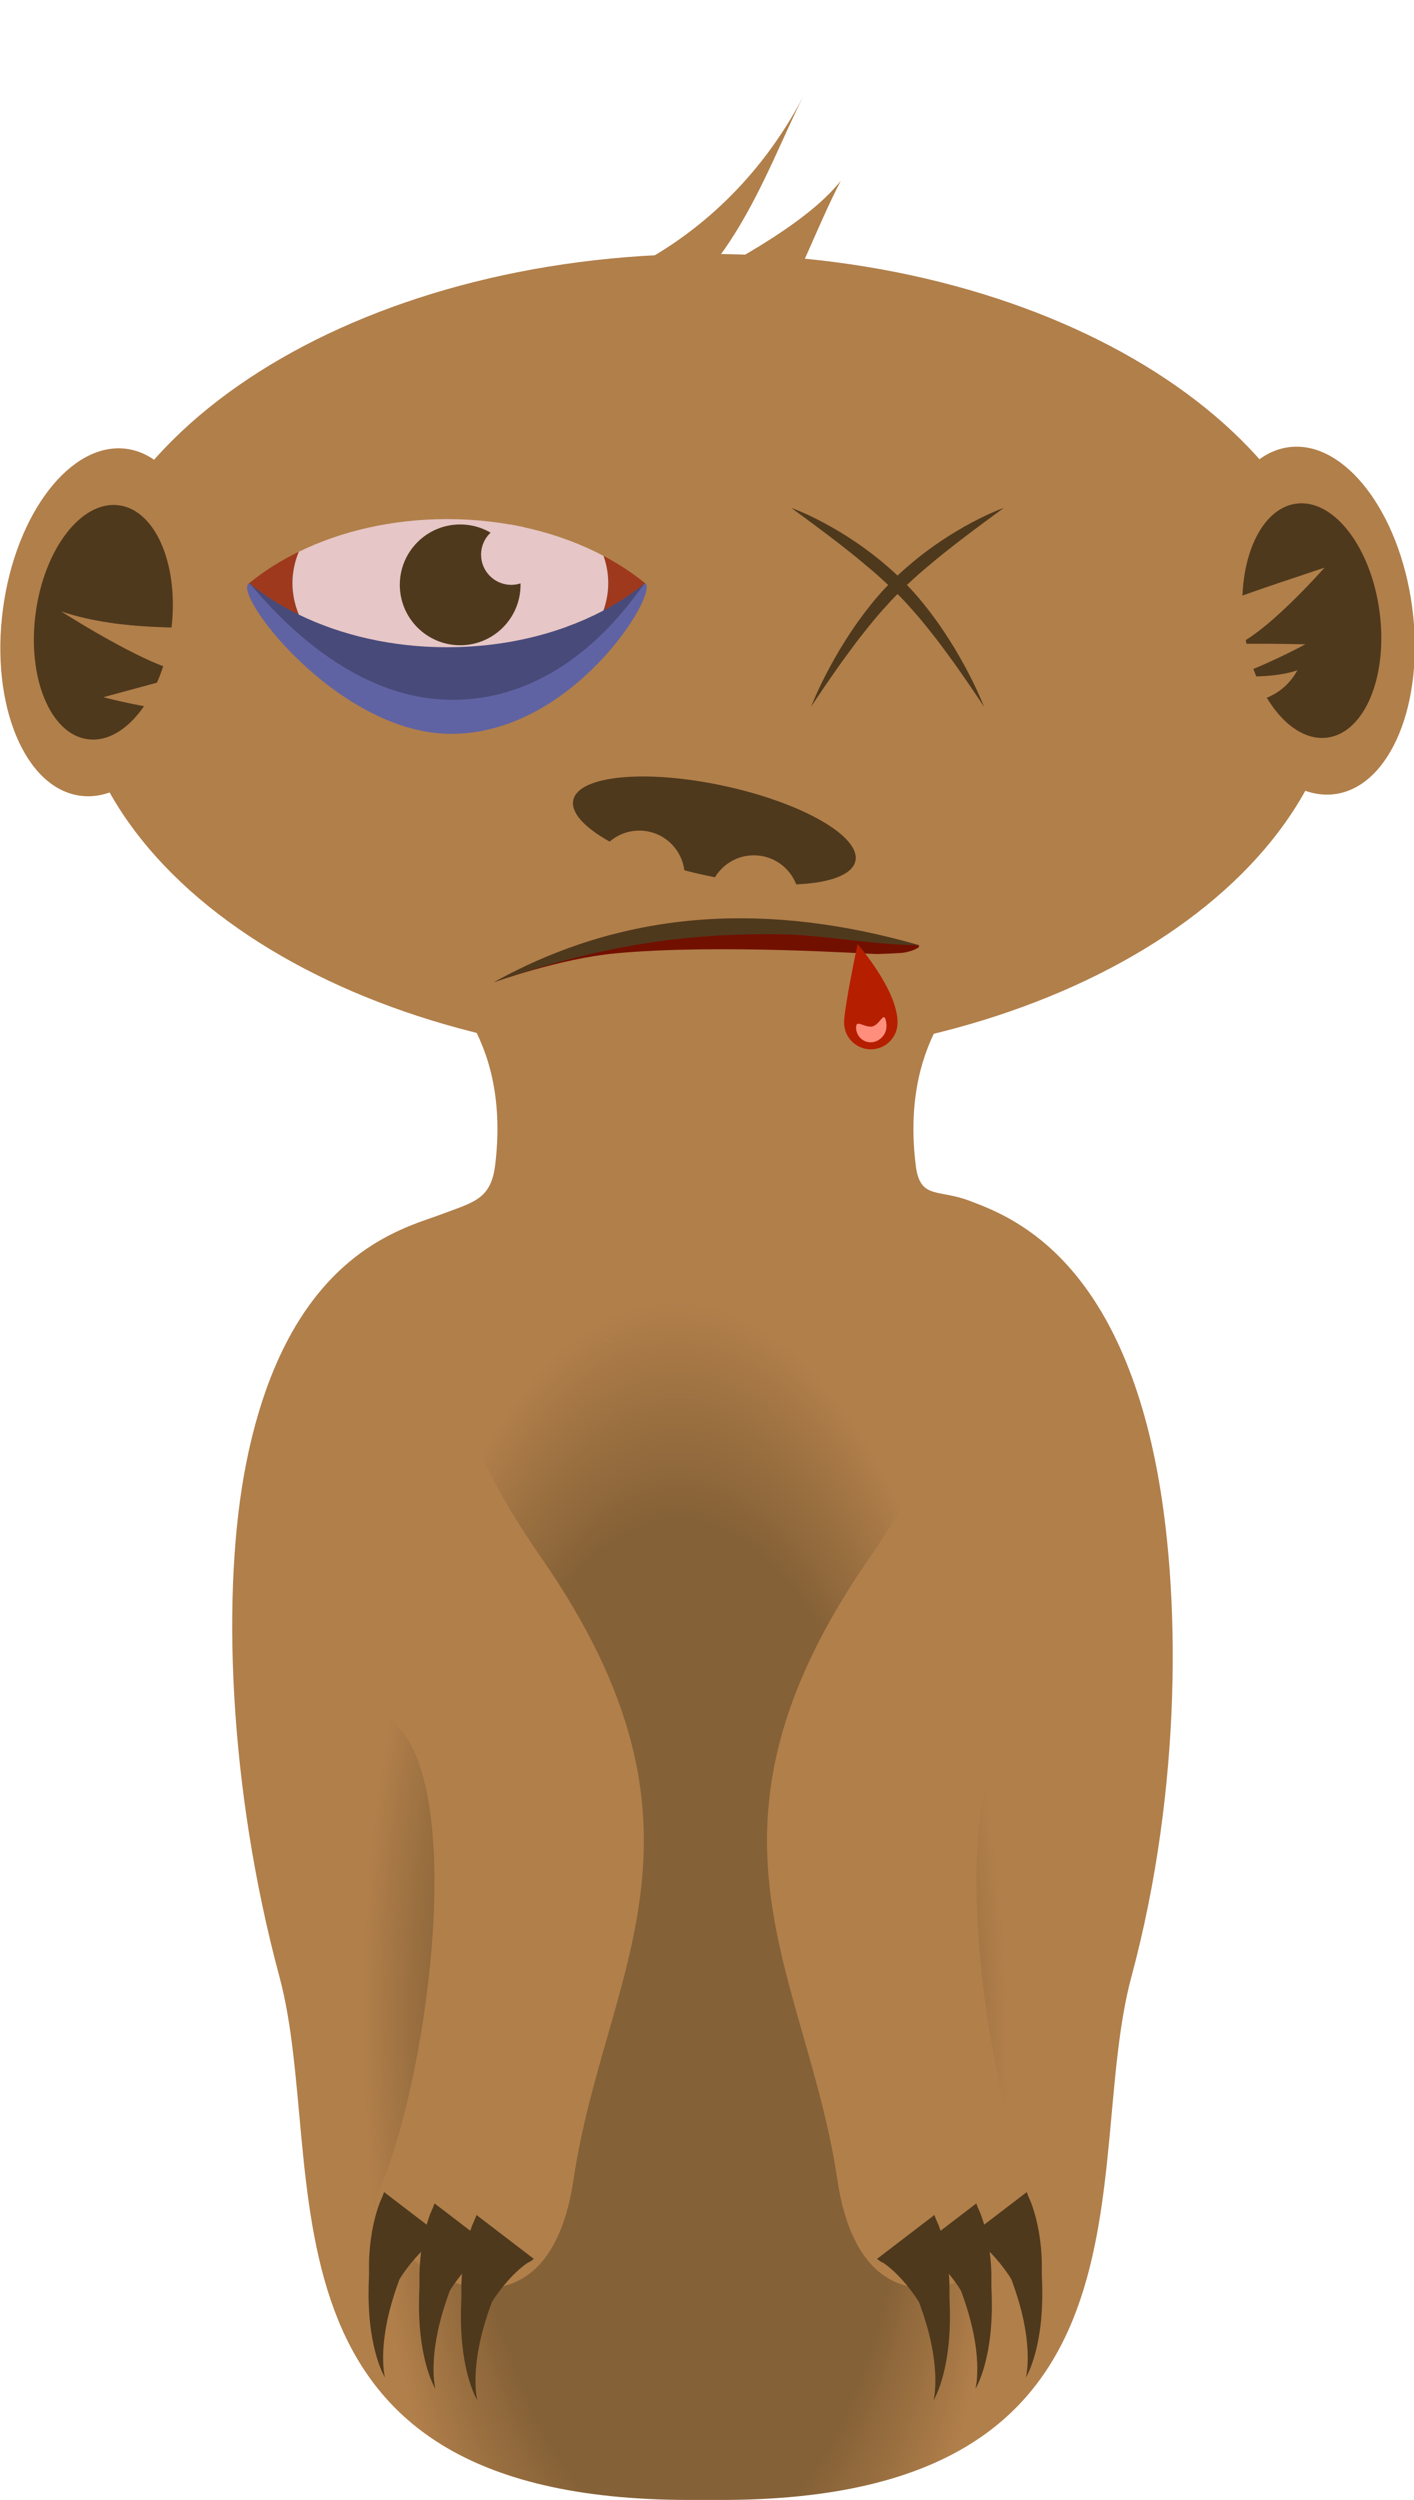<?xml version="1.0" encoding="utf-8"?>
<!-- Generator: Adobe Illustrator 16.0.0, SVG Export Plug-In . SVG Version: 6.00 Build 0)  -->
<!DOCTYPE svg PUBLIC "-//W3C//DTD SVG 1.1//EN" "http://www.w3.org/Graphics/SVG/1.1/DTD/svg11.dtd">
<svg version="1.1" xmlns="http://www.w3.org/2000/svg" xmlns:xlink="http://www.w3.org/1999/xlink" x="0px" y="0px"
	 width="313.699px" height="554.355px" viewBox="502.474 0 313.699 554.355" enable-background="new 502.474 0 313.699 554.355"
	 xml:space="preserve">
<g id="Слой_1">
	<g>
		<path fill="#B17F4A" d="M518.68,145.718c0,24.69,15.742,47.043,41.193,63.224c25.451,16.181,60.613,26.188,99.451,26.188
			c77.675,0,140.643-40.031,140.643-89.412c0-49.381-62.968-89.412-140.643-89.412C581.648,56.306,518.68,96.337,518.68,145.718z"/>
		<path fill="#B17F4A" d="M625.472,65.718c-0.002,0.001,35.135-6.085,55.294-44.471c-8.349,16.124-17.646,46.824-42.353,52.706
			s35.293-14.32,50.588-33.882c-10.271,20-15.613,43.596-34.437,45.949"/>
		
			<ellipse transform="matrix(0.132 -0.991 0.991 0.132 319.486 640.411)" fill="#B17F4A" cx="525.34" cy="137.818" rx="38.812" ry="22.479"/>
		
			<ellipse transform="matrix(0.132 -0.991 0.991 0.132 319.482 640.411)" fill="#4F391D" cx="525.343" cy="137.818" rx="26.176" ry="15.161"/>
		<path fill="#B17F4A" d="M545.623,139.6c-0.271-0.992-15.542,0.667-29.542-4c0,0,23.147,14.872,29.241,13.436
			c6.093-1.436-19.907,5.564-19.907,5.564s26,7,26,0"/>
		
			<ellipse transform="matrix(0.132 0.991 -0.991 0.132 825.361 -666.719)" fill="#B17F4A" cx="793.296" cy="137.821" rx="38.812" ry="22.479"/>
		
			<ellipse transform="matrix(0.132 0.991 -0.991 0.132 825.361 -666.727)" fill="#4F391D" cx="793.298" cy="137.814" rx="26.176" ry="15.161"/>
		<path fill="#B17F4A" d="M773.025,134.267c0.63-0.814,9.289-3.723,23.289-8.39c0,0-16.895,19.262-22.987,17.826
			s18.737-0.826,18.737-0.826s-24.829,13.39-24.829,6.39c0,0,15.329,2.11,23.079-0.64c-5.25,9.5-16.617,7.029-17.5,7
			C765.314,155.377,770.987,136.906,773.025,134.267z"/>
		
			<radialGradient id="SVGID_1_" cx="-826.298" cy="181.257" r="71.679" gradientTransform="matrix(-1 0.017 -0.038 -2.276 -164.931 878.109)" gradientUnits="userSpaceOnUse">
			<stop  offset="0.005" style="stop-color:#856137"/>
			<stop  offset="0.7" style="stop-color:#856137"/>
			<stop  offset="1" style="stop-color:#B17F4A"/>
		</radialGradient>
		<path fill="url(#SVGID_1_)" d="M563.908,200.27c0,0,54.71,6.393,48.42,58.083c-0.94,7.71-4.92,8.239-11.94,10.92
			c-8.399,3.2-33.961,8.54-43.272,55.08c-5.61,28.04-3.962,72,7.356,114c11.319,42-9.356,116.002,90.963,116.002h7.081
			c100.32,0,79.645-74.002,90.963-116.002c11.32-42,10.969-85.96,5.357-114c-9.312-46.54-32.873-54.88-41.272-58.08
			c-7.021-2.681-11-0.21-11.939-7.92c-6.289-51.69,48.42-58.083,48.42-58.083"/>
		<path fill="#B17F4A" d="M753.905,200.59l-0.852,2.04C753.444,201.64,753.745,200.96,753.905,200.59z"/>
		<g>
			
				<ellipse transform="matrix(0.211 -0.978 0.978 0.211 341.182 791.416)" fill="#4F391D" cx="660.698" cy="184.421" rx="10.123" ry="32"/>
			<circle fill="#B17F4A" cx="669.718" cy="199.74" r="10.072"/>
			<circle fill="#B17F4A" cx="644.302" cy="194.26" r="10.072"/>
		</g>
		<path fill="#B17F4A" d="M695.444,345.35c-42.375,61.033-13.996,92.141-7.218,137.912c6.779,45.771,48.771,14.373,43.491,3.088
			c-10.67-22.818-20.101-89.006-3.985-104c35.104-32.662,31.016-48.663,31.016-48.663s-40.667-47.999-72.667-37.999
			S748.928,268.32,695.444,345.35z"/>
		<g>
			<path fill="#4F391D" d="M730.259,486.092c0,0,0.055,0.145,0.158,0.416c0.051,0.137,0.114,0.303,0.188,0.5
				c0.119,0.273,0.257,0.586,0.41,0.936c0.075,0.178,0.154,0.363,0.237,0.561c0.063,0.176,0.128,0.359,0.195,0.551
				c0.136,0.385,0.276,0.795,0.404,1.23c0.275,0.873,0.523,1.844,0.756,2.893c0.459,2.098,0.8,4.488,0.943,7.055
				c0.081,1.299,0.06,2.588,0.049,4.057c0.033,1.205,0.107,2.324,0.104,3.646c0.025,1.285-0.007,2.541-0.063,3.764
				c-0.065,1.227-0.146,2.428-0.287,3.588c-0.12,1.156-0.302,2.27-0.479,3.314c-0.2,1.047-0.41,2.025-0.646,2.92
				c-0.465,1.785-0.991,3.225-1.418,4.197c-0.425,0.977-0.746,1.486-0.746,1.486s0.155-0.584,0.271-1.615
				c0.116-1.031,0.188-2.51,0.109-4.266c-0.039-0.877-0.123-1.824-0.233-2.816c-0.134-0.996-0.278-2.035-0.493-3.104
				c-0.19-1.066-0.455-2.162-0.729-3.262c-0.287-1.105-0.6-2.209-0.953-3.27c-0.31-1.033-0.763-2.232-1.135-3.33
				c-0.455-0.828-1.123-1.752-1.728-2.57c-1.252-1.664-2.553-3.104-3.697-4.186c-0.574-0.539-1.104-1.006-1.582-1.369
				c-0.233-0.191-0.457-0.35-0.662-0.492c-0.102-0.07-0.198-0.141-0.292-0.207c-0.085-0.049-0.157-0.078-0.229-0.113
				c-0.151-0.076-0.246-0.105-0.388-0.199c-0.172-0.123-0.315-0.23-0.435-0.314c-0.234-0.17-0.359-0.262-0.359-0.262
				L730.259,486.092z"/>
		</g>
		<g>
			<path fill="#4F391D" d="M709.767,491.168c0,0,0.057,0.146,0.158,0.416c0.051,0.137,0.115,0.305,0.189,0.502
				c0.118,0.271,0.256,0.584,0.409,0.934c0.075,0.178,0.154,0.363,0.238,0.561c0.063,0.176,0.127,0.359,0.194,0.551
				c0.137,0.383,0.276,0.795,0.405,1.23c0.274,0.873,0.521,1.844,0.755,2.893c0.46,2.098,0.8,4.488,0.943,7.053
				c0.082,1.301,0.06,2.586,0.052,4.059c0.031,1.205,0.105,2.324,0.102,3.646c0.026,1.285-0.007,2.539-0.064,3.762
				c-0.065,1.229-0.146,2.43-0.286,3.588c-0.12,1.156-0.302,2.271-0.479,3.316c-0.2,1.045-0.41,2.023-0.645,2.918
				c-0.467,1.787-0.992,3.225-1.419,4.197c-0.426,0.979-0.745,1.486-0.745,1.486s0.153-0.582,0.269-1.615
				c0.116-1.031,0.19-2.51,0.11-4.264c-0.039-0.879-0.123-1.824-0.233-2.818c-0.134-0.994-0.278-2.033-0.493-3.102
				c-0.19-1.066-0.455-2.162-0.729-3.262c-0.287-1.105-0.6-2.209-0.953-3.27c-0.309-1.033-0.761-2.232-1.134-3.33
				c-0.456-0.824-1.124-1.752-1.729-2.568c-1.253-1.664-2.553-3.105-3.697-4.188c-0.574-0.539-1.104-1.006-1.581-1.369
				c-0.234-0.191-0.458-0.352-0.662-0.492c-0.103-0.072-0.199-0.141-0.293-0.207c-0.085-0.049-0.158-0.078-0.229-0.113
				c-0.15-0.078-0.245-0.107-0.388-0.199c-0.17-0.125-0.315-0.23-0.435-0.314c-0.233-0.17-0.358-0.262-0.358-0.262L709.767,491.168z
				"/>
		</g>
		<g>
			<path fill="#4F391D" d="M719.07,488.602c0,0,0.055,0.146,0.156,0.416c0.052,0.139,0.115,0.305,0.189,0.502
				c0.119,0.271,0.257,0.584,0.41,0.936c0.076,0.176,0.153,0.363,0.237,0.559c0.063,0.178,0.127,0.359,0.194,0.553
				c0.137,0.383,0.278,0.795,0.405,1.229c0.274,0.873,0.522,1.846,0.756,2.895c0.459,2.096,0.8,4.486,0.943,7.053
				c0.082,1.299,0.059,2.588,0.051,4.057c0.032,1.205,0.105,2.324,0.102,3.648c0.026,1.285-0.008,2.539-0.063,3.762
				c-0.066,1.227-0.146,2.428-0.287,3.588c-0.12,1.156-0.302,2.271-0.479,3.314c-0.2,1.047-0.411,2.025-0.645,2.92
				c-0.466,1.787-0.992,3.225-1.418,4.197c-0.426,0.977-0.746,1.486-0.746,1.486s0.155-0.584,0.269-1.615
				c0.117-1.031,0.19-2.51,0.11-4.266c-0.039-0.877-0.123-1.824-0.233-2.816c-0.134-0.996-0.277-2.035-0.492-3.104
				c-0.191-1.066-0.455-2.162-0.73-3.262c-0.287-1.105-0.598-2.207-0.953-3.27c-0.308-1.033-0.76-2.232-1.133-3.33
				c-0.455-0.826-1.123-1.75-1.729-2.568c-1.253-1.664-2.552-3.104-3.697-4.186c-0.574-0.541-1.104-1.006-1.581-1.369
				c-0.234-0.191-0.458-0.352-0.663-0.492c-0.103-0.072-0.198-0.143-0.291-0.207c-0.086-0.051-0.158-0.078-0.23-0.113
				c-0.149-0.078-0.244-0.107-0.387-0.201c-0.172-0.123-0.315-0.229-0.434-0.313c-0.236-0.172-0.361-0.262-0.361-0.262
				L719.07,488.602z"/>
		</g>
		<path fill="#B17F4A" d="M622.508,345.35c42.375,61.033,13.996,92.141,7.216,137.912c-6.778,45.771-48.769,14.373-43.491,3.088
			c10.671-22.818,20.102-89.006,3.985-104c-35.104-32.662-32.137-47.996-32.137-47.996s41.79-48.666,73.79-38.666
			S569.022,268.32,622.508,345.35z"/>
		<g>
			<path fill="#4F391D" d="M600.422,495.831c0,0-0.125,0.092-0.361,0.262c-0.118,0.086-0.263,0.191-0.434,0.314
				c-0.143,0.094-0.236,0.123-0.387,0.199c-0.072,0.035-0.146,0.064-0.23,0.113c-0.093,0.066-0.189,0.137-0.292,0.207
				c-0.205,0.143-0.429,0.301-0.663,0.492c-0.477,0.363-1.007,0.83-1.581,1.369c-1.146,1.082-2.444,2.521-3.697,4.186
				c-0.604,0.818-1.271,1.742-1.728,2.57c-0.373,1.098-0.825,2.297-1.134,3.33c-0.354,1.061-0.666,2.164-0.953,3.27
				c-0.276,1.1-0.539,2.195-0.731,3.262c-0.214,1.066-0.357,2.105-0.492,3.104c-0.11,0.992-0.195,1.939-0.234,2.816
				c-0.08,1.756-0.006,3.232,0.11,4.266c0.113,1.031,0.269,1.615,0.269,1.615s-0.321-0.51-0.746-1.486
				c-0.427-0.975-0.953-2.412-1.418-4.199c-0.234-0.893-0.444-1.871-0.645-2.918c-0.178-1.045-0.358-2.158-0.479-3.314
				c-0.142-1.16-0.221-2.361-0.287-3.588c-0.057-1.223-0.09-2.479-0.063-3.764c-0.005-1.322,0.068-2.441,0.102-3.646
				c-0.009-1.469-0.032-2.758,0.05-4.059c0.145-2.564,0.484-4.955,0.943-7.053c0.232-1.049,0.48-2.02,0.756-2.893
				c0.127-0.438,0.27-0.848,0.405-1.23c0.068-0.189,0.133-0.375,0.195-0.551c0.083-0.195,0.161-0.383,0.236-0.561
				c0.154-0.35,0.292-0.662,0.411-0.936c0.075-0.197,0.138-0.363,0.189-0.5c0.103-0.271,0.156-0.416,0.156-0.416L600.422,495.831z"
				/>
		</g>
		<g>
			<path fill="#4F391D" d="M620.913,500.907c0,0-0.125,0.09-0.36,0.26c-0.118,0.086-0.263,0.191-0.434,0.314
				c-0.144,0.094-0.236,0.121-0.388,0.199c-0.071,0.037-0.145,0.064-0.229,0.115c-0.093,0.064-0.19,0.133-0.292,0.205
				c-0.205,0.143-0.428,0.303-0.663,0.494c-0.477,0.363-1.007,0.828-1.581,1.369c-1.146,1.08-2.445,2.521-3.698,4.186
				c-0.604,0.818-1.271,1.744-1.728,2.57c-0.373,1.096-0.826,2.295-1.134,3.328c-0.354,1.061-0.666,2.164-0.952,3.27
				c-0.276,1.102-0.539,2.195-0.731,3.262c-0.214,1.068-0.357,2.107-0.493,3.104c-0.109,0.992-0.194,1.939-0.232,2.816
				c-0.08,1.756-0.006,3.232,0.109,4.266c0.114,1.031,0.27,1.615,0.27,1.615s-0.321-0.512-0.746-1.486
				c-0.427-0.975-0.954-2.412-1.419-4.199c-0.234-0.893-0.444-1.871-0.646-2.918c-0.177-1.045-0.357-2.158-0.478-3.314
				c-0.142-1.16-0.221-2.361-0.287-3.59c-0.058-1.221-0.091-2.477-0.063-3.76c-0.006-1.324,0.068-2.443,0.102-3.648
				c-0.009-1.471-0.031-2.758,0.051-4.059c0.145-2.563,0.484-4.955,0.944-7.053c0.231-1.047,0.479-2.02,0.755-2.891
				c0.127-0.438,0.269-0.85,0.405-1.23c0.067-0.191,0.133-0.375,0.194-0.551c0.083-0.197,0.163-0.383,0.238-0.561
				c0.154-0.352,0.291-0.664,0.411-0.936c0.074-0.197,0.138-0.365,0.188-0.5c0.104-0.271,0.158-0.418,0.158-0.418L620.913,500.907z"
				/>
		</g>
		<g>
			<path fill="#4F391D" d="M611.611,498.34c0,0-0.125,0.092-0.361,0.262c-0.118,0.086-0.263,0.191-0.435,0.314
				c-0.142,0.094-0.235,0.123-0.387,0.199c-0.072,0.037-0.145,0.064-0.229,0.115c-0.094,0.064-0.19,0.135-0.292,0.205
				c-0.205,0.143-0.429,0.303-0.663,0.492c-0.478,0.363-1.007,0.83-1.582,1.369c-1.146,1.082-2.445,2.521-3.698,4.188
				c-0.604,0.816-1.272,1.74-1.728,2.568c-0.373,1.098-0.825,2.297-1.134,3.33c-0.354,1.061-0.666,2.162-0.952,3.27
				c-0.275,1.1-0.539,2.193-0.73,3.262c-0.214,1.066-0.358,2.105-0.493,3.102c-0.11,0.992-0.194,1.939-0.232,2.818
				c-0.08,1.754-0.008,3.232,0.109,4.264c0.114,1.033,0.27,1.615,0.27,1.615s-0.321-0.51-0.746-1.486
				c-0.427-0.973-0.953-2.41-1.418-4.197c-0.233-0.895-0.444-1.871-0.646-2.918c-0.176-1.045-0.357-2.158-0.478-3.316
				c-0.143-1.158-0.222-2.359-0.287-3.588c-0.058-1.221-0.091-2.477-0.064-3.76c-0.005-1.324,0.069-2.443,0.103-3.648
				c-0.009-1.469-0.032-2.76,0.05-4.059c0.144-2.564,0.484-4.955,0.944-7.053c0.231-1.049,0.479-2.02,0.756-2.893
				c0.127-0.436,0.268-0.848,0.404-1.229c0.068-0.193,0.134-0.377,0.195-0.553c0.083-0.195,0.162-0.383,0.237-0.561
				c0.154-0.35,0.292-0.662,0.411-0.936c0.074-0.195,0.138-0.363,0.188-0.5c0.104-0.271,0.157-0.416,0.157-0.416L611.611,498.34z"/>
		</g>
	</g>
	<rect x="502.474" y="21.247" fill="none" width="313.699" height="533.108"/>
	<g>
		<g>
			<path fill="#6063A3" d="M601.666,162.717c-24.807-0.694-47.989-31.407-43.909-33.397c9.34-4.56,31.692,1.342,43.913,1.342
				c13.01,0,34.237-6.452,43.907-1.342C648.957,131.1,629.342,163.492,601.666,162.717z"/>
		</g>
		<g>
			<path fill="#484A7A" d="M645.577,129.32c-1.424,1.16-16.235,26.617-43.911,25.843c-24.807-0.694-42.345-24.56-43.909-25.843
				c3.229-2.64,6.942,3.018,11.022,1.027c9.34-4.56,20.67-7.24,32.891-7.24c13.01,0,25.01,3.04,34.68,8.15
				C639.729,133.037,642.816,127.07,645.577,129.32z"/>
		</g>
		<path fill="#9F391D" d="M569.347,124.996c-0.096,0.07-0.197,0.133-0.294,0.201c-0.405,0.015-0.81,0.036-1.21,0.081
			c0.234-0.997,0.536-1.979,0.933-2.933c-4.08,1.989-7.788,4.332-11.021,6.975c3.233,2.643,6.941,4.986,11.021,6.975
			c-0.919-2.213-1.421-4.552-1.421-6.975c0-0.631,0.052-1.252,0.123-1.87c0.627-0.447,1.284-0.852,1.923-1.284
			c0.181-0.02,0.302-0.119,0.368-0.251c0.027-0.02,0.056-0.037,0.082-0.056C570.366,125.482,569.868,124.614,569.347,124.996z"/>
		<path fill="#9F391D" d="M645.577,129.32c-2.753-2.25-5.851-4.281-9.227-6.064c0.692,1.941,1.063,3.972,1.063,6.064
			s-0.371,4.124-1.063,6.064C639.726,133.601,642.824,131.57,645.577,129.32z"/>
	</g>
	<path fill="#721000" d="M612.016,217.814c0,0,5.479-2.253,14.234-5.926c2.186-0.926,0.576,0.125,3.132-0.815
		c2.553-0.948,5.277-1.869,8.127-2.751c2.854-0.873,5.836-1.696,8.922-2.4c3.088-0.693,6.275-1.299,9.576-1.63
		c1.657-0.175,3.308-0.273,5.084-0.272c1.56,0.038,3.114,0.075,4.655,0.112c3.065,0.076,6.208,0.366,9.172,0.597
		c2.958,0.287,5.793,0.628,8.484,0.988c2.685,0.39,5.218,0.792,7.549,1.211c2.329,0.432,4.459,0.861,6.342,1.273
		c1.883,0.421,3.211,0.415,4.556,0.769c2.688,0.691,4.517,0.607,4.517,0.607l-0.053,0.475c0,0-1.594,1.165-4.358,1.294
		c-1.384,0.077-3.063,0.164-4.979,0.211c-1.26,0.034-34.891-2.319-58.079-0.14C626.761,212.557,612.016,217.814,612.016,217.814z"/>
	<path fill="#4F391D" d="M612.016,217.814c30.144-16.735,61.817-17.559,94.35-8.238c-10.32-0.018-21.125-2.265-30.516-2.399
		C654.654,206.874,635.865,209.573,612.016,217.814z"/>
	<g>
		<path fill="#4F391D" d="M725.174,112.626c0,0-0.792,0.58-2.178,1.594c-0.688,0.507-1.522,1.122-2.48,1.828
			c-0.948,0.71-2.019,1.511-3.186,2.385c-1.152,0.891-2.42,1.822-3.716,2.862c-1.303,1.031-2.686,2.101-4.063,3.27
			c-1.385,1.157-2.823,2.341-4.212,3.62c-1.388,1.275-2.825,2.555-4.135,3.931c-0.691,0.699-1.358,1.4-1.97,2.104
			c-0.635,0.692-1.275,1.389-1.885,2.118c-0.625,0.709-1.228,1.43-1.806,2.158c-0.595,0.715-1.154,1.443-1.717,2.153
			c-1.132,1.413-2.184,2.818-3.157,4.168c-1.001,1.332-1.918,2.616-2.749,3.813c-1.684,2.381-3.046,4.404-4,5.824
			c-0.949,1.425-1.492,2.24-1.492,2.24s0.35-0.917,1.04-2.49c0.697-1.569,1.754-3.784,3.153-6.378
			c0.708-1.292,1.491-2.685,2.363-4.134c0.883-1.442,1.84-2.949,2.884-4.477c0.507-0.775,1.063-1.534,1.634-2.298
			c0.559-0.772,1.143-1.542,1.753-2.303c0.594-0.769,1.213-1.542,1.88-2.294c0.653-0.772,1.32-1.494,1.991-2.193
			c0.349-0.364,0.637-0.691,1.034-1.084l1.063-1.041c0.697-0.705,1.431-1.362,2.169-2.003c1.473-1.283,2.952-2.506,4.438-3.617
			c2.97-2.222,5.885-4.08,8.456-5.536c2.574-1.453,4.789-2.528,6.372-3.21c0.787-0.349,1.419-0.596,1.851-0.761
			C724.943,112.712,725.174,112.626,725.174,112.626z"/>
	</g>
	<g>
		<path fill="#4F391D" d="M678.023,112.629c0,0,0.23,0.086,0.663,0.249c0.432,0.165,1.063,0.412,1.851,0.761
			c1.583,0.683,3.798,1.757,6.372,3.21c2.571,1.456,5.486,3.314,8.456,5.536c1.485,1.11,2.965,2.334,4.438,3.617
			c0.738,0.641,1.472,1.298,2.169,2.003l1.063,1.041c0.397,0.393,0.686,0.72,1.034,1.084c0.671,0.699,1.338,1.421,1.991,2.193
			c0.667,0.752,1.286,1.525,1.88,2.294c0.61,0.761,1.194,1.531,1.753,2.303c0.571,0.765,1.127,1.523,1.634,2.298
			c1.044,1.528,2.001,3.035,2.884,4.477c0.872,1.45,1.655,2.843,2.363,4.134c1.399,2.594,2.456,4.809,3.153,6.378
			c0.69,1.573,1.04,2.49,1.04,2.49s-0.543-0.815-1.492-2.24c-0.954-1.419-2.316-3.442-4-5.824c-0.831-1.197-1.748-2.481-2.749-3.813
			c-0.974-1.35-2.025-2.755-3.157-4.168c-0.563-0.71-1.122-1.438-1.717-2.153c-0.578-0.728-1.181-1.449-1.806-2.158
			c-0.609-0.729-1.25-1.426-1.885-2.118c-0.611-0.704-1.278-1.406-1.97-2.104c-1.31-1.376-2.747-2.656-4.135-3.931
			c-1.389-1.279-2.827-2.463-4.212-3.62c-1.377-1.168-2.76-2.239-4.063-3.27c-1.296-1.041-2.563-1.972-3.716-2.862
			c-1.167-0.874-2.237-1.675-3.186-2.385c-0.958-0.706-1.793-1.321-2.48-1.828C678.815,113.208,678.023,112.629,678.023,112.629z"/>
	</g>
	<path fill="#B51F00" d="M701.598,226.758c0,3.275-2.655,5.93-5.931,5.93c-3.274,0-5.93-2.655-5.93-5.93s2.986-17.392,2.986-17.392
		S701.598,219.418,701.598,226.758z"/>
	<path fill="#FF8E7D" d="M692.398,227.867c0,1.806,1.464,3.271,3.27,3.271c1.807,0,4.21-1.877,3.271-5.076
		c-0.509-1.732-1.464,1.596-3.271,1.596C693.862,227.658,692.398,226.062,692.398,227.867z"/>
</g>
<g id="Слой_2">
	<g>
		<defs>
			<path id="SVGID_2_" d="M636.349,123.257c-9.67-5.11-21.67-8.15-34.68-8.15c-12.221,0-23.551,2.68-32.891,7.24
				c-0.92,2.21-1.42,4.55-1.42,6.98c0,2.42,0.5,4.76,1.42,6.97c9.34,4.55,20.67,7.23,32.891,7.23c0.229,0,0.47,0,0.699-0.01
				c1.29,0,2.58-0.04,3.86-0.12c7.73-0.42,15.03-1.92,21.61-4.28c0.2-0.07,0.399-0.15,0.6-0.23c2.771-1.01,5.42-2.19,7.91-3.5
				c0.69-1.95,1.06-3.97,1.06-6.06C637.409,127.227,637.04,125.197,636.349,123.257z"/>
		</defs>
		<clipPath id="SVGID_3_">
			<use xlink:href="#SVGID_2_"  overflow="visible"/>
		</clipPath>
		<path clip-path="url(#SVGID_3_)" fill="#E6C6C6" d="M636.349,123.257c-9.67-5.11-21.67-8.15-34.68-8.15
			c-12.221,0-23.551,2.68-32.891,7.24c-0.92,2.21-1.42,4.55-1.42,6.98c0,2.42,0.5,4.76,1.42,6.97c9.34,4.55,20.67,7.23,32.891,7.23
			c0.229,0,0.47,0,0.699-0.01c1.29,0,2.58-0.04,3.86-0.12c7.73-0.42,15.03-1.92,21.61-4.28c0.2-0.07,0.399-0.15,0.6-0.23
			c2.771-1.01,5.42-2.19,7.91-3.5c0.69-1.95,1.06-3.97,1.06-6.06C637.409,127.227,637.04,125.197,636.349,123.257z"/>
		<circle clip-path="url(#SVGID_3_)" fill="#4F391D" cx="604.565" cy="129.69" r="13.393"/>
		<circle clip-path="url(#SVGID_3_)" fill="#E6C6C6" cx="615.898" cy="122.994" r="6.696"/>
	</g>
</g>
<g id="Слой_3">
</g>
</svg>
